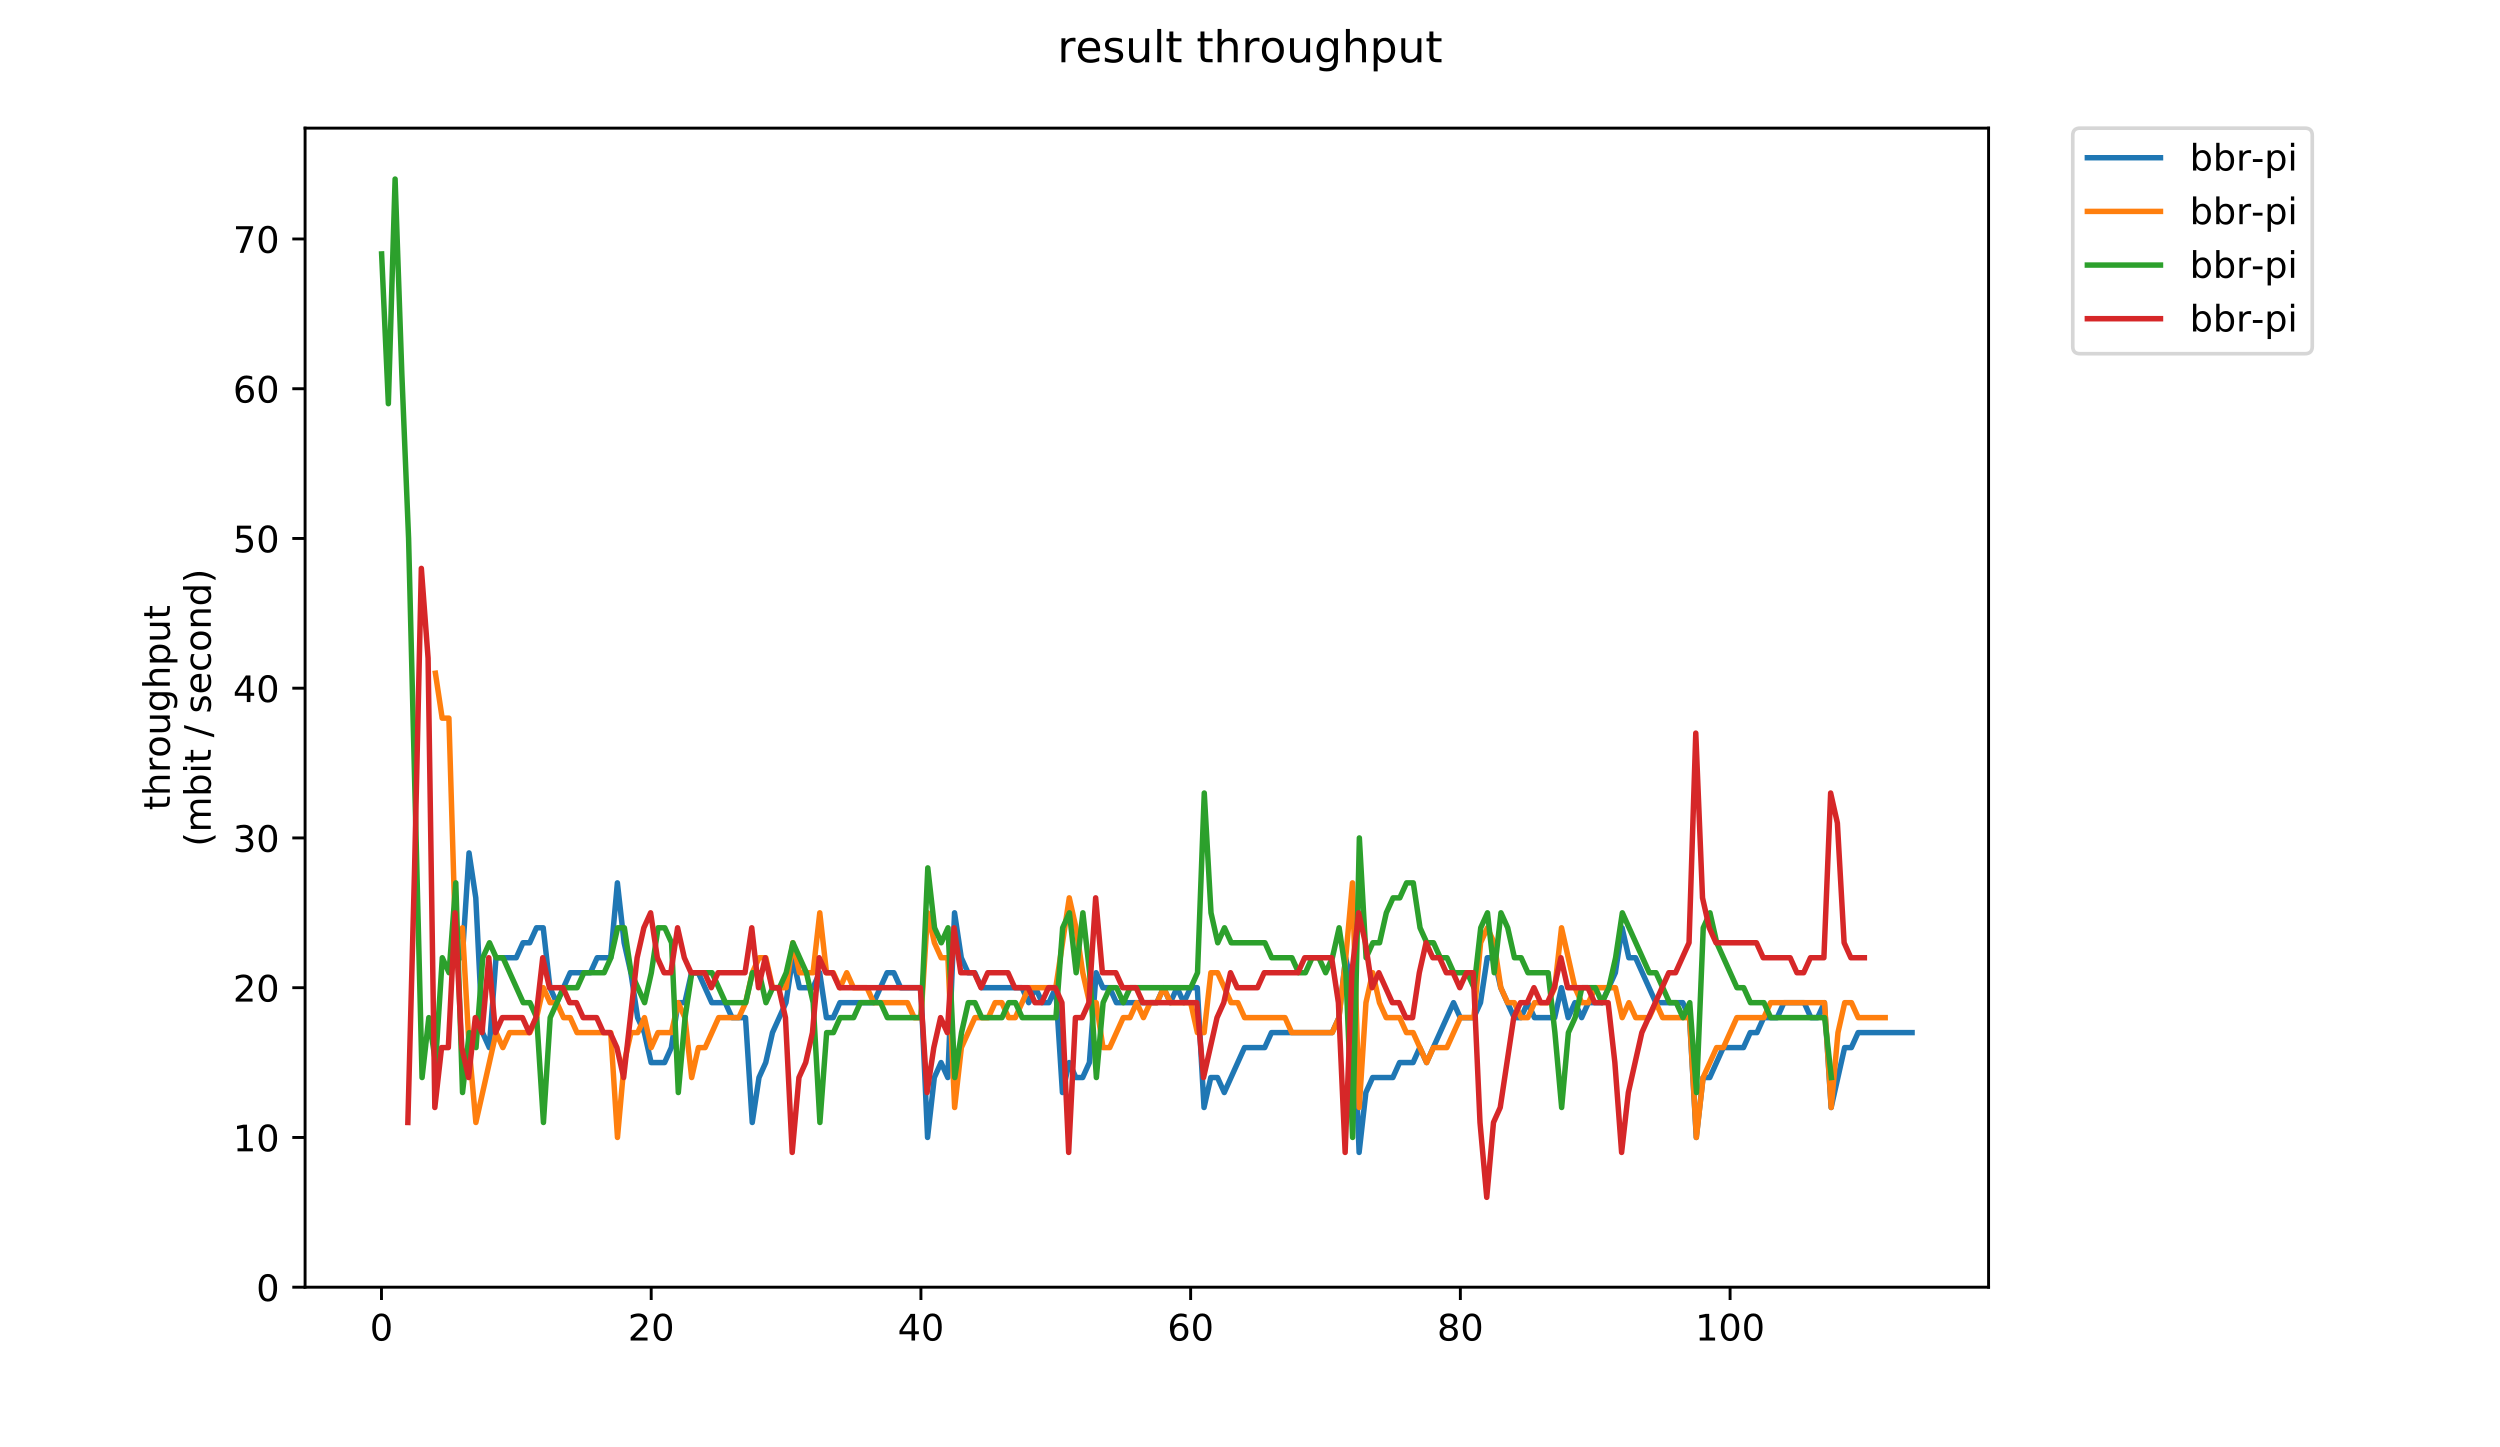 <?xml version="1.0" encoding="utf-8" standalone="no"?>
<!DOCTYPE svg PUBLIC "-//W3C//DTD SVG 1.1//EN"
  "http://www.w3.org/Graphics/SVG/1.1/DTD/svg11.dtd">
<!-- Created with matplotlib (https://matplotlib.org/) -->
<svg height="396pt" version="1.1" viewBox="0 0 684 396" width="684pt" xmlns="http://www.w3.org/2000/svg" xmlns:xlink="http://www.w3.org/1999/xlink">
 <defs>
  <style type="text/css">
*{stroke-linecap:butt;stroke-linejoin:round;}
  </style>
 </defs>
 <g id="figure_1">
  <g id="patch_1">
   <path d="M 0 396 
L 684 396 
L 684 0 
L 0 0 
z
" style="fill:#ffffff;"/>
  </g>
  <g id="axes_1">
   <g id="patch_2">
    <path d="M 83.472 352.174 
L 544.074 352.174 
L 544.074 35.062 
L 83.472 35.062 
z
" style="fill:#ffffff;"/>
   </g>
   <g id="matplotlib.axis_1">
    <g id="xtick_1">
     <g id="line2d_1">
      <defs>
       <path d="M 0 0 
L 0 3.5 
" id="m4a441130d9" style="stroke:#000000;stroke-width:0.8;"/>
      </defs>
      <g>
       <use style="stroke:#000000;stroke-width:0.8;" x="104.372" xlink:href="#m4a441130d9" y="352.174"/>
      </g>
     </g>
     <g id="text_1">
      <!-- 0 -->
      <defs>
       <path d="M 31.781 66.406 
Q 24.172 66.406 20.328 58.906 
Q 16.5 51.422 16.5 36.375 
Q 16.5 21.391 20.328 13.891 
Q 24.172 6.391 31.781 6.391 
Q 39.453 6.391 43.281 13.891 
Q 47.125 21.391 47.125 36.375 
Q 47.125 51.422 43.281 58.906 
Q 39.453 66.406 31.781 66.406 
z
M 31.781 74.219 
Q 44.047 74.219 50.516 64.516 
Q 56.984 54.828 56.984 36.375 
Q 56.984 17.969 50.516 8.266 
Q 44.047 -1.422 31.781 -1.422 
Q 19.531 -1.422 13.062 8.266 
Q 6.594 17.969 6.594 36.375 
Q 6.594 54.828 13.062 64.516 
Q 19.531 74.219 31.781 74.219 
z
" id="DejaVuSans-48"/>
      </defs>
      <g transform="translate(101.191 366.773)scale(0.1 -0.1)">
       <use xlink:href="#DejaVuSans-48"/>
      </g>
     </g>
    </g>
    <g id="xtick_2">
     <g id="line2d_2">
      <g>
       <use style="stroke:#000000;stroke-width:0.8;" x="178.168" xlink:href="#m4a441130d9" y="352.174"/>
      </g>
     </g>
     <g id="text_2">
      <!-- 20 -->
      <defs>
       <path d="M 19.188 8.297 
L 53.609 8.297 
L 53.609 0 
L 7.328 0 
L 7.328 8.297 
Q 12.938 14.109 22.625 23.891 
Q 32.328 33.688 34.812 36.531 
Q 39.547 41.844 41.422 45.531 
Q 43.312 49.219 43.312 52.781 
Q 43.312 58.594 39.234 62.25 
Q 35.156 65.922 28.609 65.922 
Q 23.969 65.922 18.812 64.312 
Q 13.672 62.703 7.812 59.422 
L 7.812 69.391 
Q 13.766 71.781 18.938 73 
Q 24.125 74.219 28.422 74.219 
Q 39.75 74.219 46.484 68.547 
Q 53.219 62.891 53.219 53.422 
Q 53.219 48.922 51.531 44.891 
Q 49.859 40.875 45.406 35.406 
Q 44.188 33.984 37.641 27.219 
Q 31.109 20.453 19.188 8.297 
z
" id="DejaVuSans-50"/>
      </defs>
      <g transform="translate(171.805 366.773)scale(0.1 -0.1)">
       <use xlink:href="#DejaVuSans-50"/>
       <use x="63.623" xlink:href="#DejaVuSans-48"/>
      </g>
     </g>
    </g>
    <g id="xtick_3">
     <g id="line2d_3">
      <g>
       <use style="stroke:#000000;stroke-width:0.8;" x="251.964" xlink:href="#m4a441130d9" y="352.174"/>
      </g>
     </g>
     <g id="text_3">
      <!-- 40 -->
      <defs>
       <path d="M 37.797 64.312 
L 12.891 25.391 
L 37.797 25.391 
z
M 35.203 72.906 
L 47.609 72.906 
L 47.609 25.391 
L 58.016 25.391 
L 58.016 17.188 
L 47.609 17.188 
L 47.609 0 
L 37.797 0 
L 37.797 17.188 
L 4.891 17.188 
L 4.891 26.703 
z
" id="DejaVuSans-52"/>
      </defs>
      <g transform="translate(245.601 366.773)scale(0.1 -0.1)">
       <use xlink:href="#DejaVuSans-52"/>
       <use x="63.623" xlink:href="#DejaVuSans-48"/>
      </g>
     </g>
    </g>
    <g id="xtick_4">
     <g id="line2d_4">
      <g>
       <use style="stroke:#000000;stroke-width:0.8;" x="325.759" xlink:href="#m4a441130d9" y="352.174"/>
      </g>
     </g>
     <g id="text_4">
      <!-- 60 -->
      <defs>
       <path d="M 33.016 40.375 
Q 26.375 40.375 22.484 35.828 
Q 18.609 31.297 18.609 23.391 
Q 18.609 15.531 22.484 10.953 
Q 26.375 6.391 33.016 6.391 
Q 39.656 6.391 43.531 10.953 
Q 47.406 15.531 47.406 23.391 
Q 47.406 31.297 43.531 35.828 
Q 39.656 40.375 33.016 40.375 
z
M 52.594 71.297 
L 52.594 62.312 
Q 48.875 64.062 45.094 64.984 
Q 41.312 65.922 37.594 65.922 
Q 27.828 65.922 22.672 59.328 
Q 17.531 52.734 16.797 39.406 
Q 19.672 43.656 24.016 45.922 
Q 28.375 48.188 33.594 48.188 
Q 44.578 48.188 50.953 41.516 
Q 57.328 34.859 57.328 23.391 
Q 57.328 12.156 50.688 5.359 
Q 44.047 -1.422 33.016 -1.422 
Q 20.359 -1.422 13.672 8.266 
Q 6.984 17.969 6.984 36.375 
Q 6.984 53.656 15.188 63.938 
Q 23.391 74.219 37.203 74.219 
Q 40.922 74.219 44.703 73.484 
Q 48.484 72.75 52.594 71.297 
z
" id="DejaVuSans-54"/>
      </defs>
      <g transform="translate(319.397 366.773)scale(0.1 -0.1)">
       <use xlink:href="#DejaVuSans-54"/>
       <use x="63.623" xlink:href="#DejaVuSans-48"/>
      </g>
     </g>
    </g>
    <g id="xtick_5">
     <g id="line2d_5">
      <g>
       <use style="stroke:#000000;stroke-width:0.8;" x="399.555" xlink:href="#m4a441130d9" y="352.174"/>
      </g>
     </g>
     <g id="text_5">
      <!-- 80 -->
      <defs>
       <path d="M 31.781 34.625 
Q 24.75 34.625 20.719 30.859 
Q 16.703 27.094 16.703 20.516 
Q 16.703 13.922 20.719 10.156 
Q 24.75 6.391 31.781 6.391 
Q 38.812 6.391 42.859 10.172 
Q 46.922 13.969 46.922 20.516 
Q 46.922 27.094 42.891 30.859 
Q 38.875 34.625 31.781 34.625 
z
M 21.922 38.812 
Q 15.578 40.375 12.031 44.719 
Q 8.5 49.078 8.5 55.328 
Q 8.5 64.062 14.719 69.141 
Q 20.953 74.219 31.781 74.219 
Q 42.672 74.219 48.875 69.141 
Q 55.078 64.062 55.078 55.328 
Q 55.078 49.078 51.531 44.719 
Q 48 40.375 41.703 38.812 
Q 48.828 37.156 52.797 32.312 
Q 56.781 27.484 56.781 20.516 
Q 56.781 9.906 50.312 4.234 
Q 43.844 -1.422 31.781 -1.422 
Q 19.734 -1.422 13.25 4.234 
Q 6.781 9.906 6.781 20.516 
Q 6.781 27.484 10.781 32.312 
Q 14.797 37.156 21.922 38.812 
z
M 18.312 54.391 
Q 18.312 48.734 21.844 45.562 
Q 25.391 42.391 31.781 42.391 
Q 38.141 42.391 41.719 45.562 
Q 45.312 48.734 45.312 54.391 
Q 45.312 60.062 41.719 63.234 
Q 38.141 66.406 31.781 66.406 
Q 25.391 66.406 21.844 63.234 
Q 18.312 60.062 18.312 54.391 
z
" id="DejaVuSans-56"/>
      </defs>
      <g transform="translate(393.193 366.773)scale(0.1 -0.1)">
       <use xlink:href="#DejaVuSans-56"/>
       <use x="63.623" xlink:href="#DejaVuSans-48"/>
      </g>
     </g>
    </g>
    <g id="xtick_6">
     <g id="line2d_6">
      <g>
       <use style="stroke:#000000;stroke-width:0.8;" x="473.351" xlink:href="#m4a441130d9" y="352.174"/>
      </g>
     </g>
     <g id="text_6">
      <!-- 100 -->
      <defs>
       <path d="M 12.406 8.297 
L 28.516 8.297 
L 28.516 63.922 
L 10.984 60.406 
L 10.984 69.391 
L 28.422 72.906 
L 38.281 72.906 
L 38.281 8.297 
L 54.391 8.297 
L 54.391 0 
L 12.406 0 
z
" id="DejaVuSans-49"/>
      </defs>
      <g transform="translate(463.807 366.773)scale(0.1 -0.1)">
       <use xlink:href="#DejaVuSans-49"/>
       <use x="63.623" xlink:href="#DejaVuSans-48"/>
       <use x="127.246" xlink:href="#DejaVuSans-48"/>
      </g>
     </g>
    </g>
   </g>
   <g id="matplotlib.axis_2">
    <g id="ytick_1">
     <g id="line2d_7">
      <defs>
       <path d="M 0 0 
L -3.5 0 
" id="m05f3d4dccd" style="stroke:#000000;stroke-width:0.8;"/>
      </defs>
      <g>
       <use style="stroke:#000000;stroke-width:0.8;" x="83.472" xlink:href="#m05f3d4dccd" y="352.174"/>
      </g>
     </g>
     <g id="text_7">
      <!-- 0 -->
      <g transform="translate(70.11 355.973)scale(0.1 -0.1)">
       <use xlink:href="#DejaVuSans-48"/>
      </g>
     </g>
    </g>
    <g id="ytick_2">
     <g id="line2d_8">
      <g>
       <use style="stroke:#000000;stroke-width:0.8;" x="83.472" xlink:href="#m05f3d4dccd" y="311.204"/>
      </g>
     </g>
     <g id="text_8">
      <!-- 10 -->
      <g transform="translate(63.747 315.003)scale(0.1 -0.1)">
       <use xlink:href="#DejaVuSans-49"/>
       <use x="63.623" xlink:href="#DejaVuSans-48"/>
      </g>
     </g>
    </g>
    <g id="ytick_3">
     <g id="line2d_9">
      <g>
       <use style="stroke:#000000;stroke-width:0.8;" x="83.472" xlink:href="#m05f3d4dccd" y="270.233"/>
      </g>
     </g>
     <g id="text_9">
      <!-- 20 -->
      <g transform="translate(63.747 274.032)scale(0.1 -0.1)">
       <use xlink:href="#DejaVuSans-50"/>
       <use x="63.623" xlink:href="#DejaVuSans-48"/>
      </g>
     </g>
    </g>
    <g id="ytick_4">
     <g id="line2d_10">
      <g>
       <use style="stroke:#000000;stroke-width:0.8;" x="83.472" xlink:href="#m05f3d4dccd" y="229.263"/>
      </g>
     </g>
     <g id="text_10">
      <!-- 30 -->
      <defs>
       <path d="M 40.578 39.312 
Q 47.656 37.797 51.625 33 
Q 55.609 28.219 55.609 21.188 
Q 55.609 10.406 48.188 4.484 
Q 40.766 -1.422 27.094 -1.422 
Q 22.516 -1.422 17.656 -0.516 
Q 12.797 0.391 7.625 2.203 
L 7.625 11.719 
Q 11.719 9.328 16.594 8.109 
Q 21.484 6.891 26.812 6.891 
Q 36.078 6.891 40.938 10.547 
Q 45.797 14.203 45.797 21.188 
Q 45.797 27.641 41.281 31.266 
Q 36.766 34.906 28.719 34.906 
L 20.219 34.906 
L 20.219 43.016 
L 29.109 43.016 
Q 36.375 43.016 40.234 45.922 
Q 44.094 48.828 44.094 54.297 
Q 44.094 59.906 40.109 62.906 
Q 36.141 65.922 28.719 65.922 
Q 24.656 65.922 20.016 65.031 
Q 15.375 64.156 9.812 62.312 
L 9.812 71.094 
Q 15.438 72.656 20.344 73.438 
Q 25.25 74.219 29.594 74.219 
Q 40.828 74.219 47.359 69.109 
Q 53.906 64.016 53.906 55.328 
Q 53.906 49.266 50.438 45.094 
Q 46.969 40.922 40.578 39.312 
z
" id="DejaVuSans-51"/>
      </defs>
      <g transform="translate(63.747 233.062)scale(0.1 -0.1)">
       <use xlink:href="#DejaVuSans-51"/>
       <use x="63.623" xlink:href="#DejaVuSans-48"/>
      </g>
     </g>
    </g>
    <g id="ytick_5">
     <g id="line2d_11">
      <g>
       <use style="stroke:#000000;stroke-width:0.8;" x="83.472" xlink:href="#m05f3d4dccd" y="188.292"/>
      </g>
     </g>
     <g id="text_11">
      <!-- 40 -->
      <g transform="translate(63.747 192.091)scale(0.1 -0.1)">
       <use xlink:href="#DejaVuSans-52"/>
       <use x="63.623" xlink:href="#DejaVuSans-48"/>
      </g>
     </g>
    </g>
    <g id="ytick_6">
     <g id="line2d_12">
      <g>
       <use style="stroke:#000000;stroke-width:0.8;" x="83.472" xlink:href="#m05f3d4dccd" y="147.322"/>
      </g>
     </g>
     <g id="text_12">
      <!-- 50 -->
      <defs>
       <path d="M 10.797 72.906 
L 49.516 72.906 
L 49.516 64.594 
L 19.828 64.594 
L 19.828 46.734 
Q 21.969 47.469 24.109 47.828 
Q 26.266 48.188 28.422 48.188 
Q 40.625 48.188 47.75 41.5 
Q 54.891 34.812 54.891 23.391 
Q 54.891 11.625 47.562 5.094 
Q 40.234 -1.422 26.906 -1.422 
Q 22.312 -1.422 17.547 -0.641 
Q 12.797 0.141 7.719 1.703 
L 7.719 11.625 
Q 12.109 9.234 16.797 8.062 
Q 21.484 6.891 26.703 6.891 
Q 35.156 6.891 40.078 11.328 
Q 45.016 15.766 45.016 23.391 
Q 45.016 31 40.078 35.438 
Q 35.156 39.891 26.703 39.891 
Q 22.75 39.891 18.812 39.016 
Q 14.891 38.141 10.797 36.281 
z
" id="DejaVuSans-53"/>
      </defs>
      <g transform="translate(63.747 151.121)scale(0.1 -0.1)">
       <use xlink:href="#DejaVuSans-53"/>
       <use x="63.623" xlink:href="#DejaVuSans-48"/>
      </g>
     </g>
    </g>
    <g id="ytick_7">
     <g id="line2d_13">
      <g>
       <use style="stroke:#000000;stroke-width:0.8;" x="83.472" xlink:href="#m05f3d4dccd" y="106.351"/>
      </g>
     </g>
     <g id="text_13">
      <!-- 60 -->
      <g transform="translate(63.747 110.15)scale(0.1 -0.1)">
       <use xlink:href="#DejaVuSans-54"/>
       <use x="63.623" xlink:href="#DejaVuSans-48"/>
      </g>
     </g>
    </g>
    <g id="ytick_8">
     <g id="line2d_14">
      <g>
       <use style="stroke:#000000;stroke-width:0.8;" x="83.472" xlink:href="#m05f3d4dccd" y="65.381"/>
      </g>
     </g>
     <g id="text_14">
      <!-- 70 -->
      <defs>
       <path d="M 8.203 72.906 
L 55.078 72.906 
L 55.078 68.703 
L 28.609 0 
L 18.312 0 
L 43.219 64.594 
L 8.203 64.594 
z
" id="DejaVuSans-55"/>
      </defs>
      <g transform="translate(63.747 69.18)scale(0.1 -0.1)">
       <use xlink:href="#DejaVuSans-55"/>
       <use x="63.623" xlink:href="#DejaVuSans-48"/>
      </g>
     </g>
    </g>
    <g id="text_15">
     <!-- throughput -->
     <defs>
      <path d="M 18.312 70.219 
L 18.312 54.688 
L 36.812 54.688 
L 36.812 47.703 
L 18.312 47.703 
L 18.312 18.016 
Q 18.312 11.328 20.141 9.422 
Q 21.969 7.516 27.594 7.516 
L 36.812 7.516 
L 36.812 0 
L 27.594 0 
Q 17.188 0 13.234 3.875 
Q 9.281 7.766 9.281 18.016 
L 9.281 47.703 
L 2.688 47.703 
L 2.688 54.688 
L 9.281 54.688 
L 9.281 70.219 
z
" id="DejaVuSans-116"/>
      <path d="M 54.891 33.016 
L 54.891 0 
L 45.906 0 
L 45.906 32.719 
Q 45.906 40.484 42.875 44.328 
Q 39.844 48.188 33.797 48.188 
Q 26.516 48.188 22.312 43.547 
Q 18.109 38.922 18.109 30.906 
L 18.109 0 
L 9.078 0 
L 9.078 75.984 
L 18.109 75.984 
L 18.109 46.188 
Q 21.344 51.125 25.703 53.562 
Q 30.078 56 35.797 56 
Q 45.219 56 50.047 50.172 
Q 54.891 44.344 54.891 33.016 
z
" id="DejaVuSans-104"/>
      <path d="M 41.109 46.297 
Q 39.594 47.172 37.812 47.578 
Q 36.031 48 33.891 48 
Q 26.266 48 22.188 43.047 
Q 18.109 38.094 18.109 28.812 
L 18.109 0 
L 9.078 0 
L 9.078 54.688 
L 18.109 54.688 
L 18.109 46.188 
Q 20.953 51.172 25.484 53.578 
Q 30.031 56 36.531 56 
Q 37.453 56 38.578 55.875 
Q 39.703 55.766 41.062 55.516 
z
" id="DejaVuSans-114"/>
      <path d="M 30.609 48.391 
Q 23.391 48.391 19.188 42.75 
Q 14.984 37.109 14.984 27.297 
Q 14.984 17.484 19.156 11.844 
Q 23.344 6.203 30.609 6.203 
Q 37.797 6.203 41.984 11.859 
Q 46.188 17.531 46.188 27.297 
Q 46.188 37.016 41.984 42.703 
Q 37.797 48.391 30.609 48.391 
z
M 30.609 56 
Q 42.328 56 49.016 48.375 
Q 55.719 40.766 55.719 27.297 
Q 55.719 13.875 49.016 6.219 
Q 42.328 -1.422 30.609 -1.422 
Q 18.844 -1.422 12.172 6.219 
Q 5.516 13.875 5.516 27.297 
Q 5.516 40.766 12.172 48.375 
Q 18.844 56 30.609 56 
z
" id="DejaVuSans-111"/>
      <path d="M 8.5 21.578 
L 8.5 54.688 
L 17.484 54.688 
L 17.484 21.922 
Q 17.484 14.156 20.5 10.266 
Q 23.531 6.391 29.594 6.391 
Q 36.859 6.391 41.078 11.031 
Q 45.312 15.672 45.312 23.688 
L 45.312 54.688 
L 54.297 54.688 
L 54.297 0 
L 45.312 0 
L 45.312 8.406 
Q 42.047 3.422 37.719 1 
Q 33.406 -1.422 27.688 -1.422 
Q 18.266 -1.422 13.375 4.438 
Q 8.5 10.297 8.5 21.578 
z
M 31.109 56 
z
" id="DejaVuSans-117"/>
      <path d="M 45.406 27.984 
Q 45.406 37.75 41.375 43.109 
Q 37.359 48.484 30.078 48.484 
Q 22.859 48.484 18.828 43.109 
Q 14.797 37.75 14.797 27.984 
Q 14.797 18.266 18.828 12.891 
Q 22.859 7.516 30.078 7.516 
Q 37.359 7.516 41.375 12.891 
Q 45.406 18.266 45.406 27.984 
z
M 54.391 6.781 
Q 54.391 -7.172 48.188 -13.984 
Q 42 -20.797 29.203 -20.797 
Q 24.469 -20.797 20.266 -20.094 
Q 16.062 -19.391 12.109 -17.922 
L 12.109 -9.188 
Q 16.062 -11.328 19.922 -12.344 
Q 23.781 -13.375 27.781 -13.375 
Q 36.625 -13.375 41.016 -8.766 
Q 45.406 -4.156 45.406 5.172 
L 45.406 9.625 
Q 42.625 4.781 38.281 2.391 
Q 33.938 0 27.875 0 
Q 17.828 0 11.672 7.656 
Q 5.516 15.328 5.516 27.984 
Q 5.516 40.672 11.672 48.328 
Q 17.828 56 27.875 56 
Q 33.938 56 38.281 53.609 
Q 42.625 51.219 45.406 46.391 
L 45.406 54.688 
L 54.391 54.688 
z
" id="DejaVuSans-103"/>
      <path d="M 18.109 8.203 
L 18.109 -20.797 
L 9.078 -20.797 
L 9.078 54.688 
L 18.109 54.688 
L 18.109 46.391 
Q 20.953 51.266 25.266 53.625 
Q 29.594 56 35.594 56 
Q 45.562 56 51.781 48.094 
Q 58.016 40.188 58.016 27.297 
Q 58.016 14.406 51.781 6.484 
Q 45.562 -1.422 35.594 -1.422 
Q 29.594 -1.422 25.266 0.953 
Q 20.953 3.328 18.109 8.203 
z
M 48.688 27.297 
Q 48.688 37.203 44.609 42.844 
Q 40.531 48.484 33.406 48.484 
Q 26.266 48.484 22.188 42.844 
Q 18.109 37.203 18.109 27.297 
Q 18.109 17.391 22.188 11.75 
Q 26.266 6.109 33.406 6.109 
Q 40.531 6.109 44.609 11.75 
Q 48.688 17.391 48.688 27.297 
z
" id="DejaVuSans-112"/>
     </defs>
     <g transform="translate(46.47 221.675)rotate(-90)scale(0.1 -0.1)">
      <use xlink:href="#DejaVuSans-116"/>
      <use x="39.209" xlink:href="#DejaVuSans-104"/>
      <use x="102.588" xlink:href="#DejaVuSans-114"/>
      <use x="143.67" xlink:href="#DejaVuSans-111"/>
      <use x="204.852" xlink:href="#DejaVuSans-117"/>
      <use x="268.23" xlink:href="#DejaVuSans-103"/>
      <use x="331.707" xlink:href="#DejaVuSans-104"/>
      <use x="395.086" xlink:href="#DejaVuSans-112"/>
      <use x="458.562" xlink:href="#DejaVuSans-117"/>
      <use x="521.941" xlink:href="#DejaVuSans-116"/>
     </g>
     <!-- (mbit / second) -->
     <defs>
      <path d="M 31 75.875 
Q 24.469 64.656 21.281 53.656 
Q 18.109 42.672 18.109 31.391 
Q 18.109 20.125 21.312 9.062 
Q 24.516 -2 31 -13.188 
L 23.188 -13.188 
Q 15.875 -1.703 12.234 9.375 
Q 8.594 20.453 8.594 31.391 
Q 8.594 42.281 12.203 53.312 
Q 15.828 64.359 23.188 75.875 
z
" id="DejaVuSans-40"/>
      <path d="M 52 44.188 
Q 55.375 50.25 60.062 53.125 
Q 64.75 56 71.094 56 
Q 79.641 56 84.281 50.016 
Q 88.922 44.047 88.922 33.016 
L 88.922 0 
L 79.891 0 
L 79.891 32.719 
Q 79.891 40.578 77.094 44.375 
Q 74.312 48.188 68.609 48.188 
Q 61.625 48.188 57.562 43.547 
Q 53.516 38.922 53.516 30.906 
L 53.516 0 
L 44.484 0 
L 44.484 32.719 
Q 44.484 40.625 41.703 44.406 
Q 38.922 48.188 33.109 48.188 
Q 26.219 48.188 22.156 43.531 
Q 18.109 38.875 18.109 30.906 
L 18.109 0 
L 9.078 0 
L 9.078 54.688 
L 18.109 54.688 
L 18.109 46.188 
Q 21.188 51.219 25.484 53.609 
Q 29.781 56 35.688 56 
Q 41.656 56 45.828 52.969 
Q 50 49.953 52 44.188 
z
" id="DejaVuSans-109"/>
      <path d="M 48.688 27.297 
Q 48.688 37.203 44.609 42.844 
Q 40.531 48.484 33.406 48.484 
Q 26.266 48.484 22.188 42.844 
Q 18.109 37.203 18.109 27.297 
Q 18.109 17.391 22.188 11.75 
Q 26.266 6.109 33.406 6.109 
Q 40.531 6.109 44.609 11.75 
Q 48.688 17.391 48.688 27.297 
z
M 18.109 46.391 
Q 20.953 51.266 25.266 53.625 
Q 29.594 56 35.594 56 
Q 45.562 56 51.781 48.094 
Q 58.016 40.188 58.016 27.297 
Q 58.016 14.406 51.781 6.484 
Q 45.562 -1.422 35.594 -1.422 
Q 29.594 -1.422 25.266 0.953 
Q 20.953 3.328 18.109 8.203 
L 18.109 0 
L 9.078 0 
L 9.078 75.984 
L 18.109 75.984 
z
" id="DejaVuSans-98"/>
      <path d="M 9.422 54.688 
L 18.406 54.688 
L 18.406 0 
L 9.422 0 
z
M 9.422 75.984 
L 18.406 75.984 
L 18.406 64.594 
L 9.422 64.594 
z
" id="DejaVuSans-105"/>
      <path id="DejaVuSans-32"/>
      <path d="M 25.391 72.906 
L 33.688 72.906 
L 8.297 -9.281 
L 0 -9.281 
z
" id="DejaVuSans-47"/>
      <path d="M 44.281 53.078 
L 44.281 44.578 
Q 40.484 46.531 36.375 47.5 
Q 32.281 48.484 27.875 48.484 
Q 21.188 48.484 17.844 46.438 
Q 14.5 44.391 14.5 40.281 
Q 14.5 37.156 16.891 35.375 
Q 19.281 33.594 26.516 31.984 
L 29.594 31.297 
Q 39.156 29.25 43.188 25.516 
Q 47.219 21.781 47.219 15.094 
Q 47.219 7.469 41.188 3.016 
Q 35.156 -1.422 24.609 -1.422 
Q 20.219 -1.422 15.453 -0.562 
Q 10.688 0.297 5.422 2 
L 5.422 11.281 
Q 10.406 8.688 15.234 7.391 
Q 20.062 6.109 24.812 6.109 
Q 31.156 6.109 34.562 8.281 
Q 37.984 10.453 37.984 14.406 
Q 37.984 18.062 35.516 20.016 
Q 33.062 21.969 24.703 23.781 
L 21.578 24.516 
Q 13.234 26.266 9.516 29.906 
Q 5.812 33.547 5.812 39.891 
Q 5.812 47.609 11.281 51.797 
Q 16.75 56 26.812 56 
Q 31.781 56 36.172 55.266 
Q 40.578 54.547 44.281 53.078 
z
" id="DejaVuSans-115"/>
      <path d="M 56.203 29.594 
L 56.203 25.203 
L 14.891 25.203 
Q 15.484 15.922 20.484 11.062 
Q 25.484 6.203 34.422 6.203 
Q 39.594 6.203 44.453 7.469 
Q 49.312 8.734 54.109 11.281 
L 54.109 2.781 
Q 49.266 0.734 44.188 -0.344 
Q 39.109 -1.422 33.891 -1.422 
Q 20.797 -1.422 13.156 6.188 
Q 5.516 13.812 5.516 26.812 
Q 5.516 40.234 12.766 48.109 
Q 20.016 56 32.328 56 
Q 43.359 56 49.781 48.891 
Q 56.203 41.797 56.203 29.594 
z
M 47.219 32.234 
Q 47.125 39.594 43.094 43.984 
Q 39.062 48.391 32.422 48.391 
Q 24.906 48.391 20.391 44.141 
Q 15.875 39.891 15.188 32.172 
z
" id="DejaVuSans-101"/>
      <path d="M 48.781 52.594 
L 48.781 44.188 
Q 44.969 46.297 41.141 47.344 
Q 37.312 48.391 33.406 48.391 
Q 24.656 48.391 19.812 42.844 
Q 14.984 37.312 14.984 27.297 
Q 14.984 17.281 19.812 11.734 
Q 24.656 6.203 33.406 6.203 
Q 37.312 6.203 41.141 7.25 
Q 44.969 8.297 48.781 10.406 
L 48.781 2.094 
Q 45.016 0.344 40.984 -0.531 
Q 36.969 -1.422 32.422 -1.422 
Q 20.062 -1.422 12.781 6.344 
Q 5.516 14.109 5.516 27.297 
Q 5.516 40.672 12.859 48.328 
Q 20.219 56 33.016 56 
Q 37.156 56 41.109 55.141 
Q 45.062 54.297 48.781 52.594 
z
" id="DejaVuSans-99"/>
      <path d="M 54.891 33.016 
L 54.891 0 
L 45.906 0 
L 45.906 32.719 
Q 45.906 40.484 42.875 44.328 
Q 39.844 48.188 33.797 48.188 
Q 26.516 48.188 22.312 43.547 
Q 18.109 38.922 18.109 30.906 
L 18.109 0 
L 9.078 0 
L 9.078 54.688 
L 18.109 54.688 
L 18.109 46.188 
Q 21.344 51.125 25.703 53.562 
Q 30.078 56 35.797 56 
Q 45.219 56 50.047 50.172 
Q 54.891 44.344 54.891 33.016 
z
" id="DejaVuSans-110"/>
      <path d="M 45.406 46.391 
L 45.406 75.984 
L 54.391 75.984 
L 54.391 0 
L 45.406 0 
L 45.406 8.203 
Q 42.578 3.328 38.25 0.953 
Q 33.938 -1.422 27.875 -1.422 
Q 17.969 -1.422 11.734 6.484 
Q 5.516 14.406 5.516 27.297 
Q 5.516 40.188 11.734 48.094 
Q 17.969 56 27.875 56 
Q 33.938 56 38.25 53.625 
Q 42.578 51.266 45.406 46.391 
z
M 14.797 27.297 
Q 14.797 17.391 18.875 11.75 
Q 22.953 6.109 30.078 6.109 
Q 37.203 6.109 41.297 11.75 
Q 45.406 17.391 45.406 27.297 
Q 45.406 37.203 41.297 42.844 
Q 37.203 48.484 30.078 48.484 
Q 22.953 48.484 18.875 42.844 
Q 14.797 37.203 14.797 27.297 
z
" id="DejaVuSans-100"/>
      <path d="M 8.016 75.875 
L 15.828 75.875 
Q 23.141 64.359 26.781 53.312 
Q 30.422 42.281 30.422 31.391 
Q 30.422 20.453 26.781 9.375 
Q 23.141 -1.703 15.828 -13.188 
L 8.016 -13.188 
Q 14.5 -2 17.703 9.062 
Q 20.906 20.125 20.906 31.391 
Q 20.906 42.672 17.703 53.656 
Q 14.5 64.656 8.016 75.875 
z
" id="DejaVuSans-41"/>
     </defs>
     <g transform="translate(57.668 231.609)rotate(-90)scale(0.1 -0.1)">
      <use xlink:href="#DejaVuSans-40"/>
      <use x="39.014" xlink:href="#DejaVuSans-109"/>
      <use x="136.426" xlink:href="#DejaVuSans-98"/>
      <use x="199.902" xlink:href="#DejaVuSans-105"/>
      <use x="227.686" xlink:href="#DejaVuSans-116"/>
      <use x="266.895" xlink:href="#DejaVuSans-32"/>
      <use x="298.682" xlink:href="#DejaVuSans-47"/>
      <use x="332.373" xlink:href="#DejaVuSans-32"/>
      <use x="364.16" xlink:href="#DejaVuSans-115"/>
      <use x="416.26" xlink:href="#DejaVuSans-101"/>
      <use x="477.783" xlink:href="#DejaVuSans-99"/>
      <use x="532.764" xlink:href="#DejaVuSans-111"/>
      <use x="593.945" xlink:href="#DejaVuSans-110"/>
      <use x="657.324" xlink:href="#DejaVuSans-100"/>
      <use x="720.801" xlink:href="#DejaVuSans-41"/>
     </g>
    </g>
   </g>
   <g id="line2d_15">
    <path clip-path="url(#paa11e57d3f)" d="M 126.485 262.039 
L 128.33 233.36 
L 130.175 245.651 
L 132.019 282.524 
L 133.864 286.621 
L 135.709 262.039 
L 141.244 262.039 
L 143.089 257.942 
L 144.934 257.942 
L 146.779 253.845 
L 148.624 253.845 
L 150.468 270.233 
L 152.313 274.33 
L 156.003 266.136 
L 161.538 266.136 
L 163.383 262.039 
L 167.073 262.039 
L 168.917 241.554 
L 170.762 257.942 
L 172.607 266.136 
L 174.452 278.427 
L 176.297 282.524 
L 178.142 290.718 
L 181.832 290.718 
L 183.677 286.621 
L 185.521 274.33 
L 187.366 274.33 
L 189.211 266.136 
L 191.056 266.136 
L 194.746 274.33 
L 198.436 274.33 
L 200.281 278.427 
L 203.97 278.427 
L 205.815 307.107 
L 207.66 294.815 
L 209.505 290.718 
L 211.35 282.524 
L 215.04 274.33 
L 216.885 262.039 
L 218.73 270.233 
L 222.419 270.233 
L 224.264 266.136 
L 226.109 278.427 
L 227.954 278.427 
L 229.799 274.33 
L 239.023 274.33 
L 242.713 266.136 
L 244.558 266.136 
L 246.403 270.233 
L 251.938 270.233 
L 253.783 311.204 
L 255.628 294.815 
L 257.472 290.718 
L 259.317 294.815 
L 261.162 249.748 
L 263.007 262.039 
L 264.852 266.136 
L 266.697 266.136 
L 268.542 270.233 
L 279.611 270.233 
L 281.456 274.33 
L 283.301 270.233 
L 285.146 274.33 
L 286.991 274.33 
L 288.836 270.233 
L 290.681 298.913 
L 292.525 290.718 
L 294.37 294.815 
L 296.215 294.815 
L 298.06 290.718 
L 299.905 266.136 
L 301.75 270.233 
L 303.595 270.233 
L 305.44 274.33 
L 316.509 274.33 
L 318.354 270.233 
L 320.199 274.33 
L 322.044 270.233 
L 323.889 274.33 
L 325.734 270.233 
L 327.578 270.233 
L 329.423 303.01 
L 331.268 294.815 
L 333.113 294.815 
L 334.958 298.913 
L 340.493 286.621 
L 346.027 286.621 
L 347.872 282.524 
L 364.476 282.524 
L 366.321 278.427 
L 368.166 262.039 
L 370.011 270.233 
L 371.856 315.301 
L 373.701 298.913 
L 375.546 294.815 
L 381.08 294.815 
L 382.925 290.718 
L 386.615 290.718 
L 388.46 286.621 
L 390.305 290.718 
L 397.685 274.33 
L 399.529 278.427 
L 403.219 278.427 
L 405.064 274.33 
L 406.909 262.039 
L 408.754 262.039 
L 410.599 270.233 
L 414.289 278.427 
L 416.133 278.427 
L 417.978 274.33 
L 419.823 278.427 
L 425.358 278.427 
L 427.203 270.233 
L 429.048 278.427 
L 430.893 274.33 
L 432.738 278.427 
L 434.582 274.33 
L 438.272 274.33 
L 441.962 266.136 
L 443.807 253.845 
L 445.652 262.039 
L 447.497 262.039 
L 453.031 274.33 
L 460.411 274.33 
L 462.256 278.427 
L 464.101 311.204 
L 465.946 294.815 
L 467.791 294.815 
L 471.48 286.621 
L 477.015 286.621 
L 478.86 282.524 
L 480.705 282.524 
L 482.55 278.427 
L 486.24 278.427 
L 488.084 274.33 
L 493.619 274.33 
L 495.464 278.427 
L 497.309 278.427 
L 499.154 274.33 
L 500.999 303.01 
L 504.689 286.621 
L 506.533 286.621 
L 508.378 282.524 
L 523.137 282.524 
L 523.137 282.524 
" style="fill:none;stroke:#1f77b4;stroke-linecap:square;stroke-width:1.5;"/>
   </g>
   <g id="line2d_16">
    <path clip-path="url(#paa11e57d3f)" d="M 119.131 184.195 
L 120.976 196.486 
L 122.821 196.486 
L 124.666 257.942 
L 126.511 253.845 
L 128.356 286.621 
L 130.2 307.107 
L 135.735 282.524 
L 137.58 286.621 
L 139.425 282.524 
L 144.96 282.524 
L 146.804 278.427 
L 148.649 270.233 
L 150.494 274.33 
L 152.339 274.33 
L 154.184 278.427 
L 156.029 278.427 
L 157.874 282.524 
L 167.098 282.524 
L 168.943 311.204 
L 170.788 290.718 
L 172.633 282.524 
L 174.478 282.524 
L 176.323 278.427 
L 178.168 286.621 
L 180.013 282.524 
L 183.702 282.524 
L 185.547 274.33 
L 187.392 278.427 
L 189.237 294.815 
L 191.082 286.621 
L 192.927 286.621 
L 196.617 278.427 
L 202.151 278.427 
L 203.996 274.33 
L 205.841 266.136 
L 207.686 262.039 
L 209.531 262.039 
L 211.376 270.233 
L 215.066 270.233 
L 216.911 257.942 
L 218.755 266.136 
L 222.445 266.136 
L 224.29 249.748 
L 226.135 266.136 
L 227.98 266.136 
L 229.825 270.233 
L 231.67 266.136 
L 233.515 270.233 
L 237.204 270.233 
L 239.049 274.33 
L 248.274 274.33 
L 250.119 278.427 
L 251.964 278.427 
L 253.808 249.748 
L 255.653 257.942 
L 257.498 262.039 
L 259.343 262.039 
L 261.188 303.01 
L 263.033 286.621 
L 266.723 278.427 
L 270.413 278.427 
L 272.257 274.33 
L 274.102 274.33 
L 275.947 278.427 
L 277.792 278.427 
L 281.482 270.233 
L 288.861 270.233 
L 292.551 245.651 
L 294.396 253.845 
L 296.241 266.136 
L 298.086 274.33 
L 299.931 274.33 
L 301.776 286.621 
L 303.621 286.621 
L 307.31 278.427 
L 309.155 278.427 
L 311 274.33 
L 312.845 278.427 
L 314.69 274.33 
L 316.535 274.33 
L 318.38 270.233 
L 320.225 274.33 
L 325.759 274.33 
L 327.604 282.524 
L 329.449 282.524 
L 331.294 266.136 
L 333.139 266.136 
L 336.829 274.33 
L 338.674 274.33 
L 340.519 278.427 
L 351.588 278.427 
L 353.433 282.524 
L 364.502 282.524 
L 366.347 278.427 
L 368.192 262.039 
L 370.037 241.554 
L 371.882 303.01 
L 373.727 274.33 
L 375.572 266.136 
L 377.417 274.33 
L 379.261 278.427 
L 382.951 278.427 
L 384.796 282.524 
L 386.641 282.524 
L 390.331 290.718 
L 392.176 286.621 
L 395.865 286.621 
L 399.555 278.427 
L 403.245 278.427 
L 405.09 257.942 
L 406.935 253.845 
L 408.78 257.942 
L 410.625 270.233 
L 412.47 274.33 
L 414.314 274.33 
L 416.159 278.427 
L 418.004 278.427 
L 419.849 274.33 
L 423.539 274.33 
L 425.384 270.233 
L 427.229 253.845 
L 430.918 270.233 
L 432.763 274.33 
L 434.608 274.33 
L 436.453 270.233 
L 441.988 270.233 
L 443.833 278.427 
L 445.678 274.33 
L 447.523 278.427 
L 451.212 278.427 
L 453.057 274.33 
L 454.902 278.427 
L 462.282 278.427 
L 464.127 311.204 
L 465.972 294.815 
L 469.661 286.621 
L 471.506 286.621 
L 475.196 278.427 
L 482.576 278.427 
L 484.42 274.33 
L 499.18 274.33 
L 501.025 303.01 
L 502.869 282.524 
L 504.714 274.33 
L 506.559 274.33 
L 508.404 278.427 
L 515.784 278.427 
L 515.784 278.427 
" style="fill:none;stroke:#ff7f0e;stroke-linecap:square;stroke-width:1.5;"/>
   </g>
   <g id="line2d_17">
    <path clip-path="url(#paa11e57d3f)" d="M 104.409 69.478 
L 106.254 110.448 
L 108.099 48.992 
L 109.943 102.254 
L 111.788 147.322 
L 115.478 294.815 
L 117.323 278.427 
L 119.168 290.718 
L 121.013 262.039 
L 122.858 266.136 
L 124.703 241.554 
L 126.548 298.913 
L 128.392 282.524 
L 130.237 286.621 
L 132.082 262.039 
L 133.927 257.942 
L 135.772 262.039 
L 137.617 262.039 
L 143.152 274.33 
L 144.996 274.33 
L 146.841 278.427 
L 148.686 307.107 
L 150.531 278.427 
L 154.221 270.233 
L 157.911 270.233 
L 159.756 266.136 
L 165.29 266.136 
L 167.135 262.039 
L 168.98 253.845 
L 170.825 253.845 
L 172.67 266.136 
L 176.36 274.33 
L 178.205 266.136 
L 180.05 253.845 
L 181.894 253.845 
L 183.739 257.942 
L 185.584 298.913 
L 187.429 278.427 
L 189.274 266.136 
L 194.809 266.136 
L 198.498 274.33 
L 204.033 274.33 
L 205.878 266.136 
L 207.723 266.136 
L 209.568 274.33 
L 211.413 270.233 
L 213.258 270.233 
L 215.103 266.136 
L 216.947 257.942 
L 220.637 266.136 
L 222.482 274.33 
L 224.327 307.107 
L 226.172 282.524 
L 228.017 282.524 
L 229.862 278.427 
L 233.552 278.427 
L 235.396 274.33 
L 240.931 274.33 
L 242.776 278.427 
L 252 278.427 
L 253.845 237.457 
L 255.69 253.845 
L 257.535 257.942 
L 259.38 253.845 
L 261.225 294.815 
L 263.07 282.524 
L 264.915 274.33 
L 266.76 274.33 
L 268.605 278.427 
L 274.139 278.427 
L 275.984 274.33 
L 277.829 274.33 
L 279.674 278.427 
L 288.898 278.427 
L 290.743 253.845 
L 292.588 249.748 
L 294.433 266.136 
L 296.278 249.748 
L 298.123 266.136 
L 299.968 294.815 
L 301.813 274.33 
L 303.658 270.233 
L 305.502 270.233 
L 307.347 274.33 
L 309.192 270.233 
L 325.796 270.233 
L 327.641 266.136 
L 329.486 216.972 
L 331.331 249.748 
L 333.176 257.942 
L 335.021 253.845 
L 336.866 257.942 
L 346.09 257.942 
L 347.935 262.039 
L 353.47 262.039 
L 355.315 266.136 
L 357.16 266.136 
L 359.004 262.039 
L 360.849 262.039 
L 362.694 266.136 
L 364.539 262.039 
L 366.384 253.845 
L 368.229 266.136 
L 370.074 311.204 
L 371.919 229.263 
L 373.764 262.039 
L 375.609 257.942 
L 377.453 257.942 
L 379.298 249.748 
L 381.143 245.651 
L 382.988 245.651 
L 384.833 241.554 
L 386.678 241.554 
L 388.523 253.845 
L 390.368 257.942 
L 392.213 257.942 
L 394.057 262.039 
L 395.902 262.039 
L 397.747 266.136 
L 401.437 266.136 
L 403.282 270.233 
L 405.127 253.845 
L 406.972 249.748 
L 408.817 266.136 
L 410.662 249.748 
L 412.506 253.845 
L 414.351 262.039 
L 416.196 262.039 
L 418.041 266.136 
L 423.576 266.136 
L 425.421 282.524 
L 427.266 303.01 
L 429.11 282.524 
L 430.955 278.427 
L 432.8 270.233 
L 436.49 270.233 
L 438.335 274.33 
L 440.18 270.233 
L 442.025 262.039 
L 443.87 249.748 
L 451.249 266.136 
L 453.094 266.136 
L 456.784 274.33 
L 458.629 274.33 
L 460.474 278.427 
L 462.319 274.33 
L 464.164 298.913 
L 466.008 253.845 
L 467.853 249.748 
L 469.698 257.942 
L 475.233 270.233 
L 477.078 270.233 
L 478.923 274.33 
L 482.612 274.33 
L 484.457 278.427 
L 499.217 278.427 
L 501.061 294.815 
L 501.061 294.815 
" style="fill:none;stroke:#2ca02c;stroke-linecap:square;stroke-width:1.5;"/>
   </g>
   <g id="line2d_18">
    <path clip-path="url(#paa11e57d3f)" d="M 111.589 307.107 
L 113.434 237.457 
L 115.279 155.516 
L 117.124 180.098 
L 118.969 303.01 
L 120.814 286.621 
L 122.658 286.621 
L 124.503 249.748 
L 126.348 286.621 
L 128.193 294.815 
L 130.038 278.427 
L 131.883 282.524 
L 133.728 262.039 
L 135.573 282.524 
L 137.418 278.427 
L 142.952 278.427 
L 144.797 282.524 
L 146.642 278.427 
L 148.487 262.039 
L 150.332 270.233 
L 154.022 270.233 
L 155.867 274.33 
L 157.712 274.33 
L 159.556 278.427 
L 163.246 278.427 
L 165.091 282.524 
L 166.936 282.524 
L 168.781 286.621 
L 170.626 294.815 
L 174.316 262.039 
L 176.16 253.845 
L 178.005 249.748 
L 179.85 262.039 
L 181.695 266.136 
L 183.54 266.136 
L 185.385 253.845 
L 187.23 262.039 
L 189.075 266.136 
L 192.765 266.136 
L 194.609 270.233 
L 196.454 266.136 
L 203.834 266.136 
L 205.679 253.845 
L 207.524 270.233 
L 209.369 262.039 
L 211.214 270.233 
L 213.058 270.233 
L 214.903 278.427 
L 216.748 315.301 
L 218.593 294.815 
L 220.438 290.718 
L 222.283 282.524 
L 224.128 262.039 
L 225.973 266.136 
L 227.818 266.136 
L 229.662 270.233 
L 251.801 270.233 
L 253.646 298.913 
L 255.491 286.621 
L 257.336 278.427 
L 259.181 282.524 
L 261.026 253.845 
L 262.871 266.136 
L 266.56 266.136 
L 268.405 270.233 
L 270.25 266.136 
L 275.785 266.136 
L 277.63 270.233 
L 281.32 270.233 
L 283.164 274.33 
L 285.009 274.33 
L 286.854 270.233 
L 288.699 270.233 
L 290.544 274.33 
L 292.389 315.301 
L 294.234 278.427 
L 296.079 278.427 
L 297.924 274.33 
L 299.769 245.651 
L 301.613 266.136 
L 305.303 266.136 
L 307.148 270.233 
L 310.838 270.233 
L 312.683 274.33 
L 327.442 274.33 
L 329.287 294.815 
L 332.977 278.427 
L 334.822 274.33 
L 336.666 266.136 
L 338.511 270.233 
L 344.046 270.233 
L 345.891 266.136 
L 355.115 266.136 
L 356.96 262.039 
L 364.34 262.039 
L 366.185 274.33 
L 368.03 315.301 
L 369.875 266.136 
L 371.719 249.748 
L 373.564 257.942 
L 375.409 270.233 
L 377.254 266.136 
L 380.944 274.33 
L 382.789 274.33 
L 384.634 278.427 
L 386.479 278.427 
L 388.324 266.136 
L 390.168 257.942 
L 392.013 262.039 
L 393.858 262.039 
L 395.703 266.136 
L 397.548 266.136 
L 399.393 270.233 
L 401.238 266.136 
L 403.083 266.136 
L 404.928 307.107 
L 406.772 327.592 
L 408.617 307.107 
L 410.462 303.01 
L 414.152 278.427 
L 415.997 274.33 
L 417.842 274.33 
L 419.687 270.233 
L 421.532 274.33 
L 423.377 274.33 
L 425.221 270.233 
L 427.066 262.039 
L 428.911 270.233 
L 434.446 270.233 
L 436.291 274.33 
L 439.981 274.33 
L 441.826 290.718 
L 443.67 315.301 
L 445.515 298.913 
L 449.205 282.524 
L 456.585 266.136 
L 458.43 266.136 
L 462.119 257.942 
L 463.964 200.583 
L 465.809 245.651 
L 467.654 253.845 
L 469.499 257.942 
L 480.568 257.942 
L 482.413 262.039 
L 489.793 262.039 
L 491.638 266.136 
L 493.483 266.136 
L 495.328 262.039 
L 499.017 262.039 
L 500.862 216.972 
L 502.707 225.166 
L 504.552 257.942 
L 506.397 262.039 
L 510.087 262.039 
L 510.087 262.039 
" style="fill:none;stroke:#d62728;stroke-linecap:square;stroke-width:1.5;"/>
   </g>
   <g id="patch_3">
    <path d="M 83.472 352.174 
L 83.472 35.062 
" style="fill:none;stroke:#000000;stroke-linecap:square;stroke-linejoin:miter;stroke-width:0.8;"/>
   </g>
   <g id="patch_4">
    <path d="M 544.074 352.174 
L 544.074 35.062 
" style="fill:none;stroke:#000000;stroke-linecap:square;stroke-linejoin:miter;stroke-width:0.8;"/>
   </g>
   <g id="patch_5">
    <path d="M 83.472 352.174 
L 544.074 352.174 
" style="fill:none;stroke:#000000;stroke-linecap:square;stroke-linejoin:miter;stroke-width:0.8;"/>
   </g>
   <g id="patch_6">
    <path d="M 83.472 35.062 
L 544.074 35.062 
" style="fill:none;stroke:#000000;stroke-linecap:square;stroke-linejoin:miter;stroke-width:0.8;"/>
   </g>
   <g id="legend_1">
    <g id="patch_7">
     <path d="M 569.104 96.775 
L 630.637 96.775 
Q 632.637 96.775 632.637 94.775 
L 632.637 37.062 
Q 632.637 35.062 630.637 35.062 
L 569.104 35.062 
Q 567.104 35.062 567.104 37.062 
L 567.104 94.775 
Q 567.104 96.775 569.104 96.775 
z
" style="fill:#ffffff;opacity:0.8;stroke:#cccccc;stroke-linejoin:miter;"/>
    </g>
    <g id="line2d_19">
     <path d="M 571.104 43.161 
L 591.104 43.161 
" style="fill:none;stroke:#1f77b4;stroke-linecap:square;stroke-width:1.5;"/>
    </g>
    <g id="line2d_20"/>
    <g id="text_16">
     <!-- bbr-pi -->
     <defs>
      <path d="M 4.891 31.391 
L 31.203 31.391 
L 31.203 23.391 
L 4.891 23.391 
z
" id="DejaVuSans-45"/>
     </defs>
     <g transform="translate(599.104 46.661)scale(0.1 -0.1)">
      <use xlink:href="#DejaVuSans-98"/>
      <use x="63.477" xlink:href="#DejaVuSans-98"/>
      <use x="126.953" xlink:href="#DejaVuSans-114"/>
      <use x="167.973" xlink:href="#DejaVuSans-45"/>
      <use x="204.057" xlink:href="#DejaVuSans-112"/>
      <use x="267.533" xlink:href="#DejaVuSans-105"/>
     </g>
    </g>
    <g id="line2d_21">
     <path d="M 571.104 57.839 
L 591.104 57.839 
" style="fill:none;stroke:#ff7f0e;stroke-linecap:square;stroke-width:1.5;"/>
    </g>
    <g id="line2d_22"/>
    <g id="text_17">
     <!-- bbr-pi -->
     <g transform="translate(599.104 61.339)scale(0.1 -0.1)">
      <use xlink:href="#DejaVuSans-98"/>
      <use x="63.477" xlink:href="#DejaVuSans-98"/>
      <use x="126.953" xlink:href="#DejaVuSans-114"/>
      <use x="167.973" xlink:href="#DejaVuSans-45"/>
      <use x="204.057" xlink:href="#DejaVuSans-112"/>
      <use x="267.533" xlink:href="#DejaVuSans-105"/>
     </g>
    </g>
    <g id="line2d_23">
     <path d="M 571.104 72.517 
L 591.104 72.517 
" style="fill:none;stroke:#2ca02c;stroke-linecap:square;stroke-width:1.5;"/>
    </g>
    <g id="line2d_24"/>
    <g id="text_18">
     <!-- bbr-pi -->
     <g transform="translate(599.104 76.017)scale(0.1 -0.1)">
      <use xlink:href="#DejaVuSans-98"/>
      <use x="63.477" xlink:href="#DejaVuSans-98"/>
      <use x="126.953" xlink:href="#DejaVuSans-114"/>
      <use x="167.973" xlink:href="#DejaVuSans-45"/>
      <use x="204.057" xlink:href="#DejaVuSans-112"/>
      <use x="267.533" xlink:href="#DejaVuSans-105"/>
     </g>
    </g>
    <g id="line2d_25">
     <path d="M 571.104 87.195 
L 591.104 87.195 
" style="fill:none;stroke:#d62728;stroke-linecap:square;stroke-width:1.5;"/>
    </g>
    <g id="line2d_26"/>
    <g id="text_19">
     <!-- bbr-pi -->
     <g transform="translate(599.104 90.695)scale(0.1 -0.1)">
      <use xlink:href="#DejaVuSans-98"/>
      <use x="63.477" xlink:href="#DejaVuSans-98"/>
      <use x="126.953" xlink:href="#DejaVuSans-114"/>
      <use x="167.973" xlink:href="#DejaVuSans-45"/>
      <use x="204.057" xlink:href="#DejaVuSans-112"/>
      <use x="267.533" xlink:href="#DejaVuSans-105"/>
     </g>
    </g>
   </g>
  </g>
  <g id="text_20">
   <!-- result throughput -->
   <defs>
    <path d="M 9.422 75.984 
L 18.406 75.984 
L 18.406 0 
L 9.422 0 
z
" id="DejaVuSans-108"/>
   </defs>
   <g transform="translate(289.321 17.038)scale(0.12 -0.12)">
    <use xlink:href="#DejaVuSans-114"/>
    <use x="41.082" xlink:href="#DejaVuSans-101"/>
    <use x="102.605" xlink:href="#DejaVuSans-115"/>
    <use x="154.705" xlink:href="#DejaVuSans-117"/>
    <use x="218.084" xlink:href="#DejaVuSans-108"/>
    <use x="245.867" xlink:href="#DejaVuSans-116"/>
    <use x="285.076" xlink:href="#DejaVuSans-32"/>
    <use x="316.863" xlink:href="#DejaVuSans-116"/>
    <use x="356.072" xlink:href="#DejaVuSans-104"/>
    <use x="419.451" xlink:href="#DejaVuSans-114"/>
    <use x="460.533" xlink:href="#DejaVuSans-111"/>
    <use x="521.715" xlink:href="#DejaVuSans-117"/>
    <use x="585.094" xlink:href="#DejaVuSans-103"/>
    <use x="648.57" xlink:href="#DejaVuSans-104"/>
    <use x="711.949" xlink:href="#DejaVuSans-112"/>
    <use x="775.426" xlink:href="#DejaVuSans-117"/>
    <use x="838.805" xlink:href="#DejaVuSans-116"/>
   </g>
  </g>
 </g>
 <defs>
  <clipPath id="paa11e57d3f">
   <rect height="317.112" width="460.602" x="83.472" y="35.062"/>
  </clipPath>
 </defs>
</svg>
